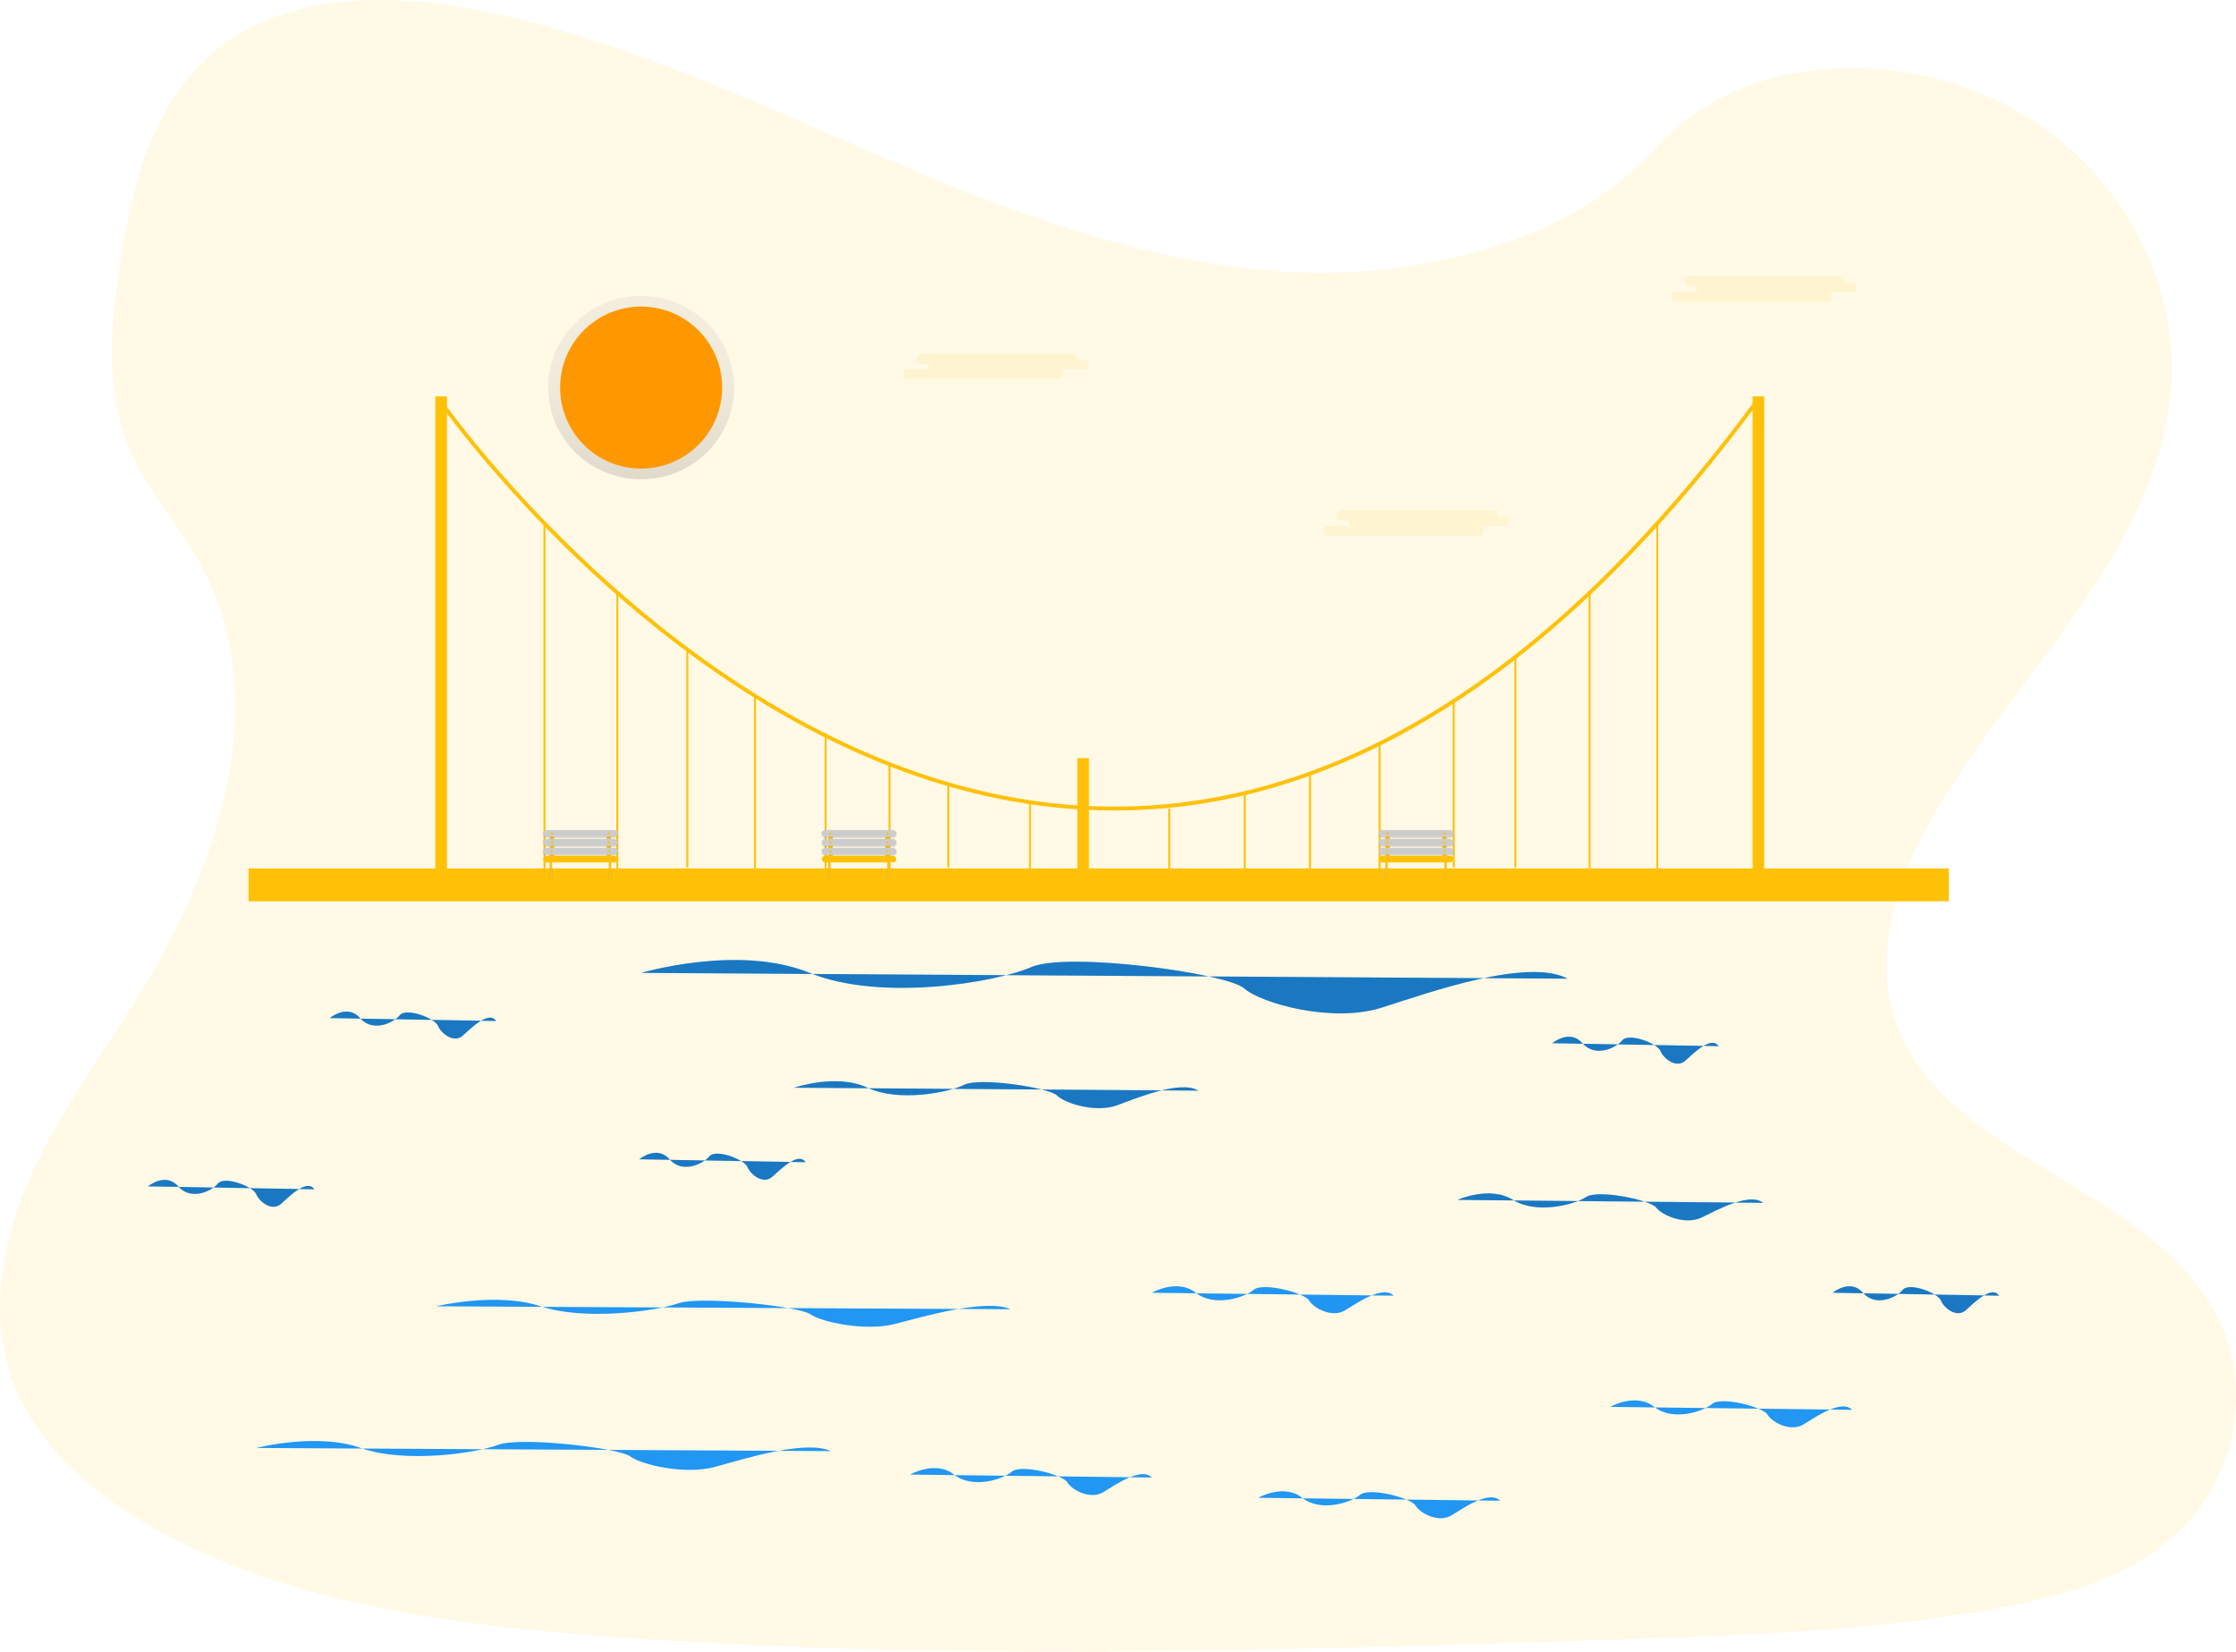 <svg id="e470295d-6d5e-4123-88f1-170a4c996bf6" data-name="Layer 1" xmlns="http://www.w3.org/2000/svg" xmlns:xlink="http://www.w3.org/1999/xlink" width="1156" height="853.866" viewBox="0 0 1156 853.866"><defs><linearGradient id="b25944ff-9dac-4ece-9cd5-369bec2dcc7e" x1="331.454" y1="247.789" x2="331.454" y2="152.962" gradientUnits="userSpaceOnUse"><stop offset="0" stop-color="gray" stop-opacity="0.25"/><stop offset="0.535" stop-color="gray" stop-opacity="0.12"/><stop offset="1" stop-color="gray" stop-opacity="0.1"/></linearGradient><linearGradient id="e5c18c70-8333-456c-9a9a-a560a8a1df4a" x1="732.112" y1="433.301" x2="732.112" y2="428.933" xlink:href="#b25944ff-9dac-4ece-9cd5-369bec2dcc7e"/><linearGradient id="aed97018-9679-4389-abbb-4ec6ddd6c90a" x1="732.161" y1="437.845" x2="732.161" y2="433.476" xlink:href="#b25944ff-9dac-4ece-9cd5-369bec2dcc7e"/><linearGradient id="f168bc82-cb40-4c01-bf64-d7c9e8873b73" x1="732.209" y1="442.388" x2="732.209" y2="438.02" xlink:href="#b25944ff-9dac-4ece-9cd5-369bec2dcc7e"/><linearGradient id="ab2fd005-f827-4612-8fd5-54b569db2aac" x1="716.769" y1="454.503" x2="716.769" y2="445.291" xlink:href="#b25944ff-9dac-4ece-9cd5-369bec2dcc7e"/><linearGradient id="a094d062-656a-4d8b-8d76-b94aa9c96f5a" x1="747.35" y1="454.59" x2="747.35" y2="445.378" xlink:href="#b25944ff-9dac-4ece-9cd5-369bec2dcc7e"/><linearGradient id="ab5fc1a7-7de7-45a3-96f7-afbd4f89d311" x1="444.112" y1="433.301" x2="444.112" y2="428.933" xlink:href="#b25944ff-9dac-4ece-9cd5-369bec2dcc7e"/><linearGradient id="b1df0ade-7eb3-414a-97b0-1130f05983c2" x1="444.161" y1="437.845" x2="444.161" y2="433.476" xlink:href="#b25944ff-9dac-4ece-9cd5-369bec2dcc7e"/><linearGradient id="f75ff1e1-ace8-4ad0-bab5-336d7c0797a1" x1="444.209" y1="442.388" x2="444.209" y2="438.02" xlink:href="#b25944ff-9dac-4ece-9cd5-369bec2dcc7e"/><linearGradient id="fffa4598-7959-4a4f-a2bf-1d797ff60a1c" x1="428.769" y1="454.503" x2="428.769" y2="445.291" xlink:href="#b25944ff-9dac-4ece-9cd5-369bec2dcc7e"/><linearGradient id="fb49b999-8eda-400d-bdd0-883f8a0355dd" x1="459.35" y1="454.59" x2="459.35" y2="445.378" xlink:href="#b25944ff-9dac-4ece-9cd5-369bec2dcc7e"/><linearGradient id="b6eff350-326d-4332-957c-97b58c4f3424" x1="300.112" y1="433.301" x2="300.112" y2="428.933" xlink:href="#b25944ff-9dac-4ece-9cd5-369bec2dcc7e"/><linearGradient id="f1ac0358-37ad-45d4-9861-93b4adf7f74a" x1="300.161" y1="437.845" x2="300.161" y2="433.476" xlink:href="#b25944ff-9dac-4ece-9cd5-369bec2dcc7e"/><linearGradient id="a7bc1a1d-8b92-409c-8798-27ff3feb9595" x1="300.209" y1="442.388" x2="300.209" y2="438.02" xlink:href="#b25944ff-9dac-4ece-9cd5-369bec2dcc7e"/><linearGradient id="f2bbb278-f584-4368-a39b-ddb614601dbd" x1="284.769" y1="454.503" x2="284.769" y2="445.291" xlink:href="#b25944ff-9dac-4ece-9cd5-369bec2dcc7e"/><linearGradient id="a739eb6a-54b7-44dc-b402-384151070445" x1="315.35" y1="454.59" x2="315.35" y2="445.378" xlink:href="#b25944ff-9dac-4ece-9cd5-369bec2dcc7e"/></defs><title>Golden gate bridge</title><path d="M676.574,163.847c-74.109-2.84-144.693-29.244-212.094-58.131s-134.162-60.893-206.496-76.2c-46.524-9.845-99.729-11.238-137.216,16.291C84.694,72.298,73.038,118.027,66.771,160.458c-4.715,31.924-7.487,65.522,5.432,95.408,8.969,20.749,24.895,38.19,35.908,58.064,38.321,69.154,11.235,154.429-30.293,221.952-19.48,31.674-42.076,61.891-57.108,95.608S-1.276,703.843,11.876,738.238c13.036,34.091,44.101,59.699,77.753,77.709,68.347,36.58,148.887,47.05,227.424,52.979,173.851,13.126,348.63,7.443,522.943,1.751,64.509-2.106,129.302-4.241,192.763-15.25,35.241-6.113,71.625-15.816,97.209-39.24,32.479-29.736,40.53-80.089,18.766-117.375-36.506-62.543-137.441-78.078-162.956-145.197-14.045-36.946.378-78.099,20.789-112.363,43.785-73.505,117.176-137.99,121.042-222.007,2.655-57.704-32.625-115.493-87.176-142.795-57.18-28.618-136.47-25.018-178.653,22.354C818.342,147.585,742.007,166.355,676.574,163.847Z" transform="translate(-4.925 -23.067)" fill="#ffc107" opacity="0.1"/><path d="M415.425,585.396s22-7.575,38,0,42,2.525,50-1.515,44,1.515,48,5.555,20,9.089,31,5.05,33-13.129,42-7.575" transform="translate(-4.925 -23.067)" fill="#2196f3"/><path d="M415.425,585.396s22-7.575,38,0,42,2.525,50-1.515,44,1.515,48,5.555,20,9.089,31,5.05,33-13.129,42-7.575" transform="translate(-4.925 -23.067)" opacity="0.2"/><path d="M336.425,526.029s50.421-15,87.091,0,96.258,5,114.593-3,100.842,3,110.01,11,45.837,18,71.048,10,75.632-26,96.258-15" transform="translate(-4.925 -23.067)" fill="#2196f3"/><path d="M336.425,526.029s50.421-15,87.091,0,96.258,5,114.593-3,100.842,3,110.01,11,45.837,18,71.048,10,75.632-26,96.258-15" transform="translate(-4.925 -23.067)" opacity="0.2"/><ellipse cx="331.454" cy="200.376" rx="48.046" ry="47.413" fill="url(#b25944ff-9dac-4ece-9cd5-369bec2dcc7e)"/><circle cx="331.454" cy="200.376" r="41.883" fill="#ff9800"/><rect x="128.5" y="448.962" width="879" height="17" fill="#ffc107"/><rect x="557" y="391.933" width="6" height="68" fill="#ffc107"/><rect x="225.075" y="204.933" width="6" height="255" fill="#ffc107"/><rect x="906.075" y="204.933" width="6" height="255" fill="#ffc107"/><path d="M913.925,229.529c-351,476-682,0-682,0" transform="translate(-4.925 -23.067)" fill="none" stroke="#ffc107" stroke-miterlimit="10" stroke-width="2"/><path d="M145.315,472.029" transform="translate(-4.925 -23.067)" fill="none" stroke="#ffc107" stroke-miterlimit="10"/><line x1="532.53" y1="414.752" x2="532.53" y2="448.962" fill="none" stroke="#ffc107" stroke-miterlimit="10"/><line x1="604.5" y1="418.018" x2="604.5" y2="448.962" fill="none" stroke="#ffc107" stroke-miterlimit="10"/><line x1="459.851" y1="395.073" x2="459.851" y2="448.962" fill="none" stroke="#ffc107" stroke-miterlimit="10"/><line x1="390.355" y1="359.787" x2="390.355" y2="448.962" fill="none" stroke="#ffc107" stroke-miterlimit="10"/><line x1="319.138" y1="306.462" x2="319.138" y2="448.962" fill="none" stroke="#ffc107" stroke-miterlimit="10"/><line x1="677.235" y1="399.96" x2="677.235" y2="448.962" fill="none" stroke="#ffc107" stroke-miterlimit="10"/><line x1="751.553" y1="362.462" x2="751.553" y2="448.462" fill="none" stroke="#ffc107" stroke-miterlimit="10"/><line x1="821.831" y1="306.462" x2="821.831" y2="448.962" fill="none" stroke="#ffc107" stroke-miterlimit="10"/><line x1="281.484" y1="270.612" x2="281.484" y2="448.962" fill="none" stroke="#ffc107" stroke-miterlimit="10"/><line x1="856.797" y1="270.612" x2="856.797" y2="448.962" fill="none" stroke="#ffc107" stroke-miterlimit="10"/><path d="M1000.535,472.029" transform="translate(-4.925 -23.067)" fill="none" stroke="#ffc107" stroke-miterlimit="10"/><path d="M969.108,472.029" transform="translate(-4.925 -23.067)" fill="none" stroke="#ffc107" stroke-miterlimit="10"/><line x1="355.345" y1="335.821" x2="355.345" y2="448.462" fill="none" stroke="#ffc107" stroke-miterlimit="10"/><line x1="426.826" y1="380.31" x2="426.826" y2="448.962" fill="none" stroke="#ffc107" stroke-miterlimit="10"/><line x1="490.301" y1="405.462" x2="490.301" y2="448.462" fill="none" stroke="#ffc107" stroke-miterlimit="10"/><line x1="643.525" y1="410.065" x2="643.525" y2="448.962" fill="none" stroke="#ffc107" stroke-miterlimit="10"/><line x1="713.248" y1="384.459" x2="713.248" y2="448.962" fill="none" stroke="#ffc107" stroke-miterlimit="10"/><line x1="783.447" y1="339.626" x2="783.447" y2="448.462" fill="none" stroke="#ffc107" stroke-miterlimit="10"/><path d="M335.425,622.396s9.053-7.575,15.636,0,17.282,2.525,20.574-1.515,18.105,1.515,19.751,5.555,8.23,9.089,12.756,5.05,13.579-13.129,17.282-7.575" transform="translate(-4.925 -23.067)" fill="#2196f3"/><path d="M335.425,622.396s9.053-7.575,15.636,0,17.282,2.525,20.574-1.515,18.105,1.515,19.751,5.555,8.23,9.089,12.756,5.05,13.579-13.129,17.282-7.575" transform="translate(-4.925 -23.067)" opacity="0.2"/><path d="M175.425,549.396s9.053-7.575,15.636,0,17.282,2.525,20.574-1.515,18.105,1.515,19.751,5.555,8.23,9.089,12.756,5.05,13.579-13.129,17.282-7.575" transform="translate(-4.925 -23.067)" fill="#2196f3"/><path d="M175.425,549.396s9.053-7.575,15.636,0,17.282,2.525,20.574-1.515,18.105,1.515,19.751,5.555,8.23,9.089,12.756,5.05,13.579-13.129,17.282-7.575" transform="translate(-4.925 -23.067)" opacity="0.2"/><path d="M81.425,636.396s9.053-7.575,15.636,0,17.282,2.525,20.574-1.515,18.105,1.515,19.751,5.555,8.23,9.089,12.756,5.05,13.579-13.129,17.282-7.575" transform="translate(-4.925 -23.067)" fill="#2196f3"/><path d="M81.425,636.396s9.053-7.575,15.636,0,17.282,2.525,20.574-1.515,18.105,1.515,19.751,5.555,8.23,9.089,12.756,5.05,13.579-13.129,17.282-7.575" transform="translate(-4.925 -23.067)" opacity="0.2"/><path d="M807.425,562.396s9.053-7.575,15.636,0,17.282,2.525,20.574-1.515,18.105,1.515,19.751,5.555,8.23,9.089,12.756,5.05,13.579-13.129,17.282-7.575" transform="translate(-4.925 -23.067)" fill="#2196f3"/><path d="M807.425,562.396s9.053-7.575,15.636,0,17.282,2.525,20.574-1.515,18.105,1.515,19.751,5.555,8.23,9.089,12.756,5.05,13.579-13.129,17.282-7.575" transform="translate(-4.925 -23.067)" opacity="0.2"/><path d="M952.425,691.396s9.053-7.575,15.636,0,17.282,2.525,20.574-1.515,18.105,1.515,19.751,5.555,8.23,9.089,12.756,5.05,13.579-13.129,17.282-7.575" transform="translate(-4.925 -23.067)" fill="#2196f3"/><path d="M952.425,691.396s9.053-7.575,15.636,0,17.282,2.525,20.574-1.515,18.105,1.515,19.751,5.555,8.23,9.089,12.756,5.05,13.579-13.129,17.282-7.575" transform="translate(-4.925 -23.067)" opacity="0.2"/><path d="M230.425,698.396s31.263-7.575,54,0,59.684,2.525,71.053-1.515,62.526,1.515,68.211,5.555,28.421,9.089,44.053,5.05,46.895-13.129,59.684-7.575" transform="translate(-4.925 -23.067)" fill="#2196f3"/><path d="M137.425,771.637s31.263-8.118,54,0,59.684,2.706,71.053-1.624,62.526,1.624,68.211,5.953,28.421,9.741,44.053,5.412,46.895-14.071,59.684-8.118" transform="translate(-4.925 -23.067)" fill="#2196f3"/><path d="M475.425,785.396s13.158-7.575,22.727,0,25.12,2.525,29.904-1.515,26.316,1.515,28.708,5.555,11.962,9.089,18.541,5.05,19.737-13.129,25.12-7.575" transform="translate(-4.925 -23.067)" fill="#2196f3"/><path d="M837.425,750.396s13.158-7.575,22.727,0,25.12,2.525,29.904-1.515,26.316,1.515,28.708,5.555,11.962,9.089,18.541,5.05,19.737-13.129,25.12-7.575" transform="translate(-4.925 -23.067)" fill="#2196f3"/><path d="M600.425,691.396s13.158-7.575,22.727,0,25.12,2.525,29.904-1.515,26.316,1.515,28.708,5.555,11.962,9.089,18.541,5.05,19.737-13.129,25.12-7.575" transform="translate(-4.925 -23.067)" fill="#2196f3"/><path d="M655.425,797.396s13.158-7.575,22.727,0,25.12,2.525,29.904-1.515,26.316,1.515,28.708,5.555,11.962,9.089,18.541,5.05,19.737-13.129,25.12-7.575" transform="translate(-4.925 -23.067)" fill="#2196f3"/><path d="M758.425,643.396s16.632-7.575,28.727,0,31.751,2.525,37.799-1.515,33.263,1.515,36.287,5.555,15.12,9.089,23.435,5.05,24.947-13.129,31.751-7.575" transform="translate(-4.925 -23.067)" fill="#2196f3"/><path d="M758.425,643.396s16.632-7.575,28.727,0,31.751,2.525,37.799-1.515,33.263,1.515,36.287,5.555,15.12,9.089,23.435,5.05,24.947-13.129,31.751-7.575" transform="translate(-4.925 -23.067)" opacity="0.2"/><rect x="716.215" y="430.321" width="2.303" height="14.394" rx="1.151" fill="#ffc107"/><rect x="745.642" y="430.321" width="2.303" height="13.818" rx="1.151" fill="#ffc107"/><rect x="712.419" y="428.933" width="39.386" height="4.369" rx="2.184" fill="url(#e5c18c70-8333-456c-9a9a-a560a8a1df4a)"/><rect x="712.468" y="433.476" width="39.386" height="4.369" rx="2.184" fill="url(#aed97018-9679-4389-abbb-4ec6ddd6c90a)"/><rect x="712.516" y="438.02" width="39.386" height="4.369" rx="2.184" fill="url(#f168bc82-cb40-4c01-bf64-d7c9e8873b73)"/><rect x="712.825" y="429.17" width="38.575" height="3.455" rx="1.727" fill="#ccc"/><rect x="712.825" y="433.776" width="38.575" height="3.455" rx="1.727" fill="#ccc"/><rect x="712.825" y="438.382" width="38.575" height="3.455" rx="1.727" fill="#ccc"/><rect x="712.825" y="442.412" width="38.575" height="3.455" rx="1.727" fill="#ffc107"/><circle cx="717.367" cy="430.897" r="0.576" fill="#ffc107"/><circle cx="717.367" cy="435.503" r="0.576" fill="#ffc107"/><circle cx="717.367" cy="440.109" r="0.576" fill="#ffc107"/><circle cx="746.794" cy="440.109" r="0.576" fill="#ffc107"/><circle cx="746.794" cy="435.503" r="0.576" fill="#ffc107"/><circle cx="746.794" cy="430.897" r="0.576" fill="#ffc107"/><rect x="715.896" y="445.291" width="1.747" height="9.212" rx="0.874" fill="url(#ab2fd005-f827-4612-8fd5-54b569db2aac)"/><rect x="746.476" y="445.378" width="1.747" height="9.212" rx="0.874" fill="url(#a094d062-656a-4d8b-8d76-b94aa9c96f5a)"/><rect x="716.215" y="445.291" width="1.151" height="9.212" rx="0.576" fill="#ffc107"/><rect x="746.794" y="445.291" width="1.151" height="9.212" rx="0.576" fill="#ffc107"/><rect x="428.215" y="430.321" width="2.303" height="14.394" rx="1.151" fill="#ffc107"/><rect x="457.642" y="430.321" width="2.303" height="13.818" rx="1.151" fill="#ffc107"/><rect x="424.419" y="428.933" width="39.386" height="4.369" rx="2.184" fill="url(#ab5fc1a7-7de7-45a3-96f7-afbd4f89d311)"/><rect x="424.468" y="433.476" width="39.386" height="4.369" rx="2.184" fill="url(#b1df0ade-7eb3-414a-97b0-1130f05983c2)"/><rect x="424.516" y="438.02" width="39.386" height="4.369" rx="2.184" fill="url(#f75ff1e1-ace8-4ad0-bab5-336d7c0797a1)"/><rect x="424.825" y="429.17" width="38.575" height="3.455" rx="1.727" fill="#ccc"/><rect x="424.825" y="433.776" width="38.575" height="3.455" rx="1.727" fill="#ccc"/><rect x="424.825" y="438.382" width="38.575" height="3.455" rx="1.727" fill="#ccc"/><rect x="424.825" y="442.412" width="38.575" height="3.455" rx="1.727" fill="#ffc107"/><circle cx="429.367" cy="430.897" r="0.576" fill="#ffc107"/><circle cx="429.367" cy="435.503" r="0.576" fill="#ffc107"/><circle cx="429.367" cy="440.109" r="0.576" fill="#ffc107"/><circle cx="458.794" cy="440.109" r="0.576" fill="#ffc107"/><circle cx="458.794" cy="435.503" r="0.576" fill="#ffc107"/><circle cx="458.794" cy="430.897" r="0.576" fill="#ffc107"/><rect x="427.896" y="445.291" width="1.747" height="9.212" rx="0.874" fill="url(#fffa4598-7959-4a4f-a2bf-1d797ff60a1c)"/><rect x="458.476" y="445.378" width="1.747" height="9.212" rx="0.874" fill="url(#fb49b999-8eda-400d-bdd0-883f8a0355dd)"/><rect x="428.215" y="445.291" width="1.151" height="9.212" rx="0.576" fill="#ffc107"/><rect x="458.794" y="445.291" width="1.151" height="9.212" rx="0.576" fill="#ffc107"/><rect x="284.215" y="430.321" width="2.303" height="14.394" rx="1.151" fill="#ffc107"/><rect x="313.642" y="430.321" width="2.303" height="13.818" rx="1.151" fill="#ffc107"/><rect x="280.419" y="428.933" width="39.386" height="4.369" rx="2.184" fill="url(#b6eff350-326d-4332-957c-97b58c4f3424)"/><rect x="280.468" y="433.476" width="39.386" height="4.369" rx="2.184" fill="url(#f1ac0358-37ad-45d4-9861-93b4adf7f74a)"/><rect x="280.516" y="438.02" width="39.386" height="4.369" rx="2.184" fill="url(#a7bc1a1d-8b92-409c-8798-27ff3feb9595)"/><rect x="280.825" y="429.17" width="38.575" height="3.455" rx="1.727" fill="#ccc"/><rect x="280.825" y="433.776" width="38.575" height="3.455" rx="1.727" fill="#ccc"/><rect x="280.825" y="438.382" width="38.575" height="3.455" rx="1.727" fill="#ccc"/><rect x="280.825" y="442.412" width="38.575" height="3.455" rx="1.727" fill="#ffc107"/><circle cx="285.367" cy="430.897" r="0.576" fill="#ffc107"/><circle cx="285.367" cy="435.503" r="0.576" fill="#ffc107"/><circle cx="285.367" cy="440.109" r="0.576" fill="#ffc107"/><circle cx="314.794" cy="440.109" r="0.576" fill="#ffc107"/><circle cx="314.794" cy="435.503" r="0.576" fill="#ffc107"/><circle cx="314.794" cy="430.897" r="0.576" fill="#ffc107"/><rect x="283.896" y="445.291" width="1.747" height="9.212" rx="0.874" fill="url(#f2bbb278-f584-4368-a39b-ddb614601dbd)"/><rect x="314.476" y="445.378" width="1.747" height="9.212" rx="0.874" fill="url(#a739eb6a-54b7-44dc-b402-384151070445)"/><rect x="284.215" y="445.291" width="1.151" height="9.212" rx="0.576" fill="#ffc107"/><rect x="314.794" y="445.291" width="1.151" height="9.212" rx="0.576" fill="#ffc107"/><path d="M565.425,209h-3.551a2.499,2.499,0,0,0-2.449-3h-78a2.5,2.5,0,0,0,0,5H484.976a2.499,2.499,0,0,0,2.449,3h-13a2.5,2.5,0,0,0,0,5h78a2.5,2.5,0,0,0,0-5h13a2.5,2.5,0,0,0,0-5Z" transform="translate(-4.925 -23.067)" fill="#ffc107" opacity="0.1"/><path d="M962.425,169h-3.551a2.499,2.499,0,0,0-2.449-3h-78a2.5,2.5,0,0,0,0,5H881.976a2.499,2.499,0,0,0,2.449,3h-13a2.5,2.5,0,0,0,0,5h78a2.5,2.5,0,1,0,0-5h13a2.5,2.5,0,1,0,0-5Z" transform="translate(-4.925 -23.067)" fill="#ffc107" opacity="0.1"/><path d="M782.425,290h-3.551a2.499,2.499,0,0,0-2.449-3h-78a2.5,2.5,0,0,0,0,5H701.976a2.499,2.499,0,0,0,2.449,3h-13a2.5,2.5,0,0,0,0,5h78a2.5,2.5,0,1,0,0-5h13a2.5,2.5,0,1,0,0-5Z" transform="translate(-4.925 -23.067)" fill="#ffc107" opacity="0.1"/></svg>